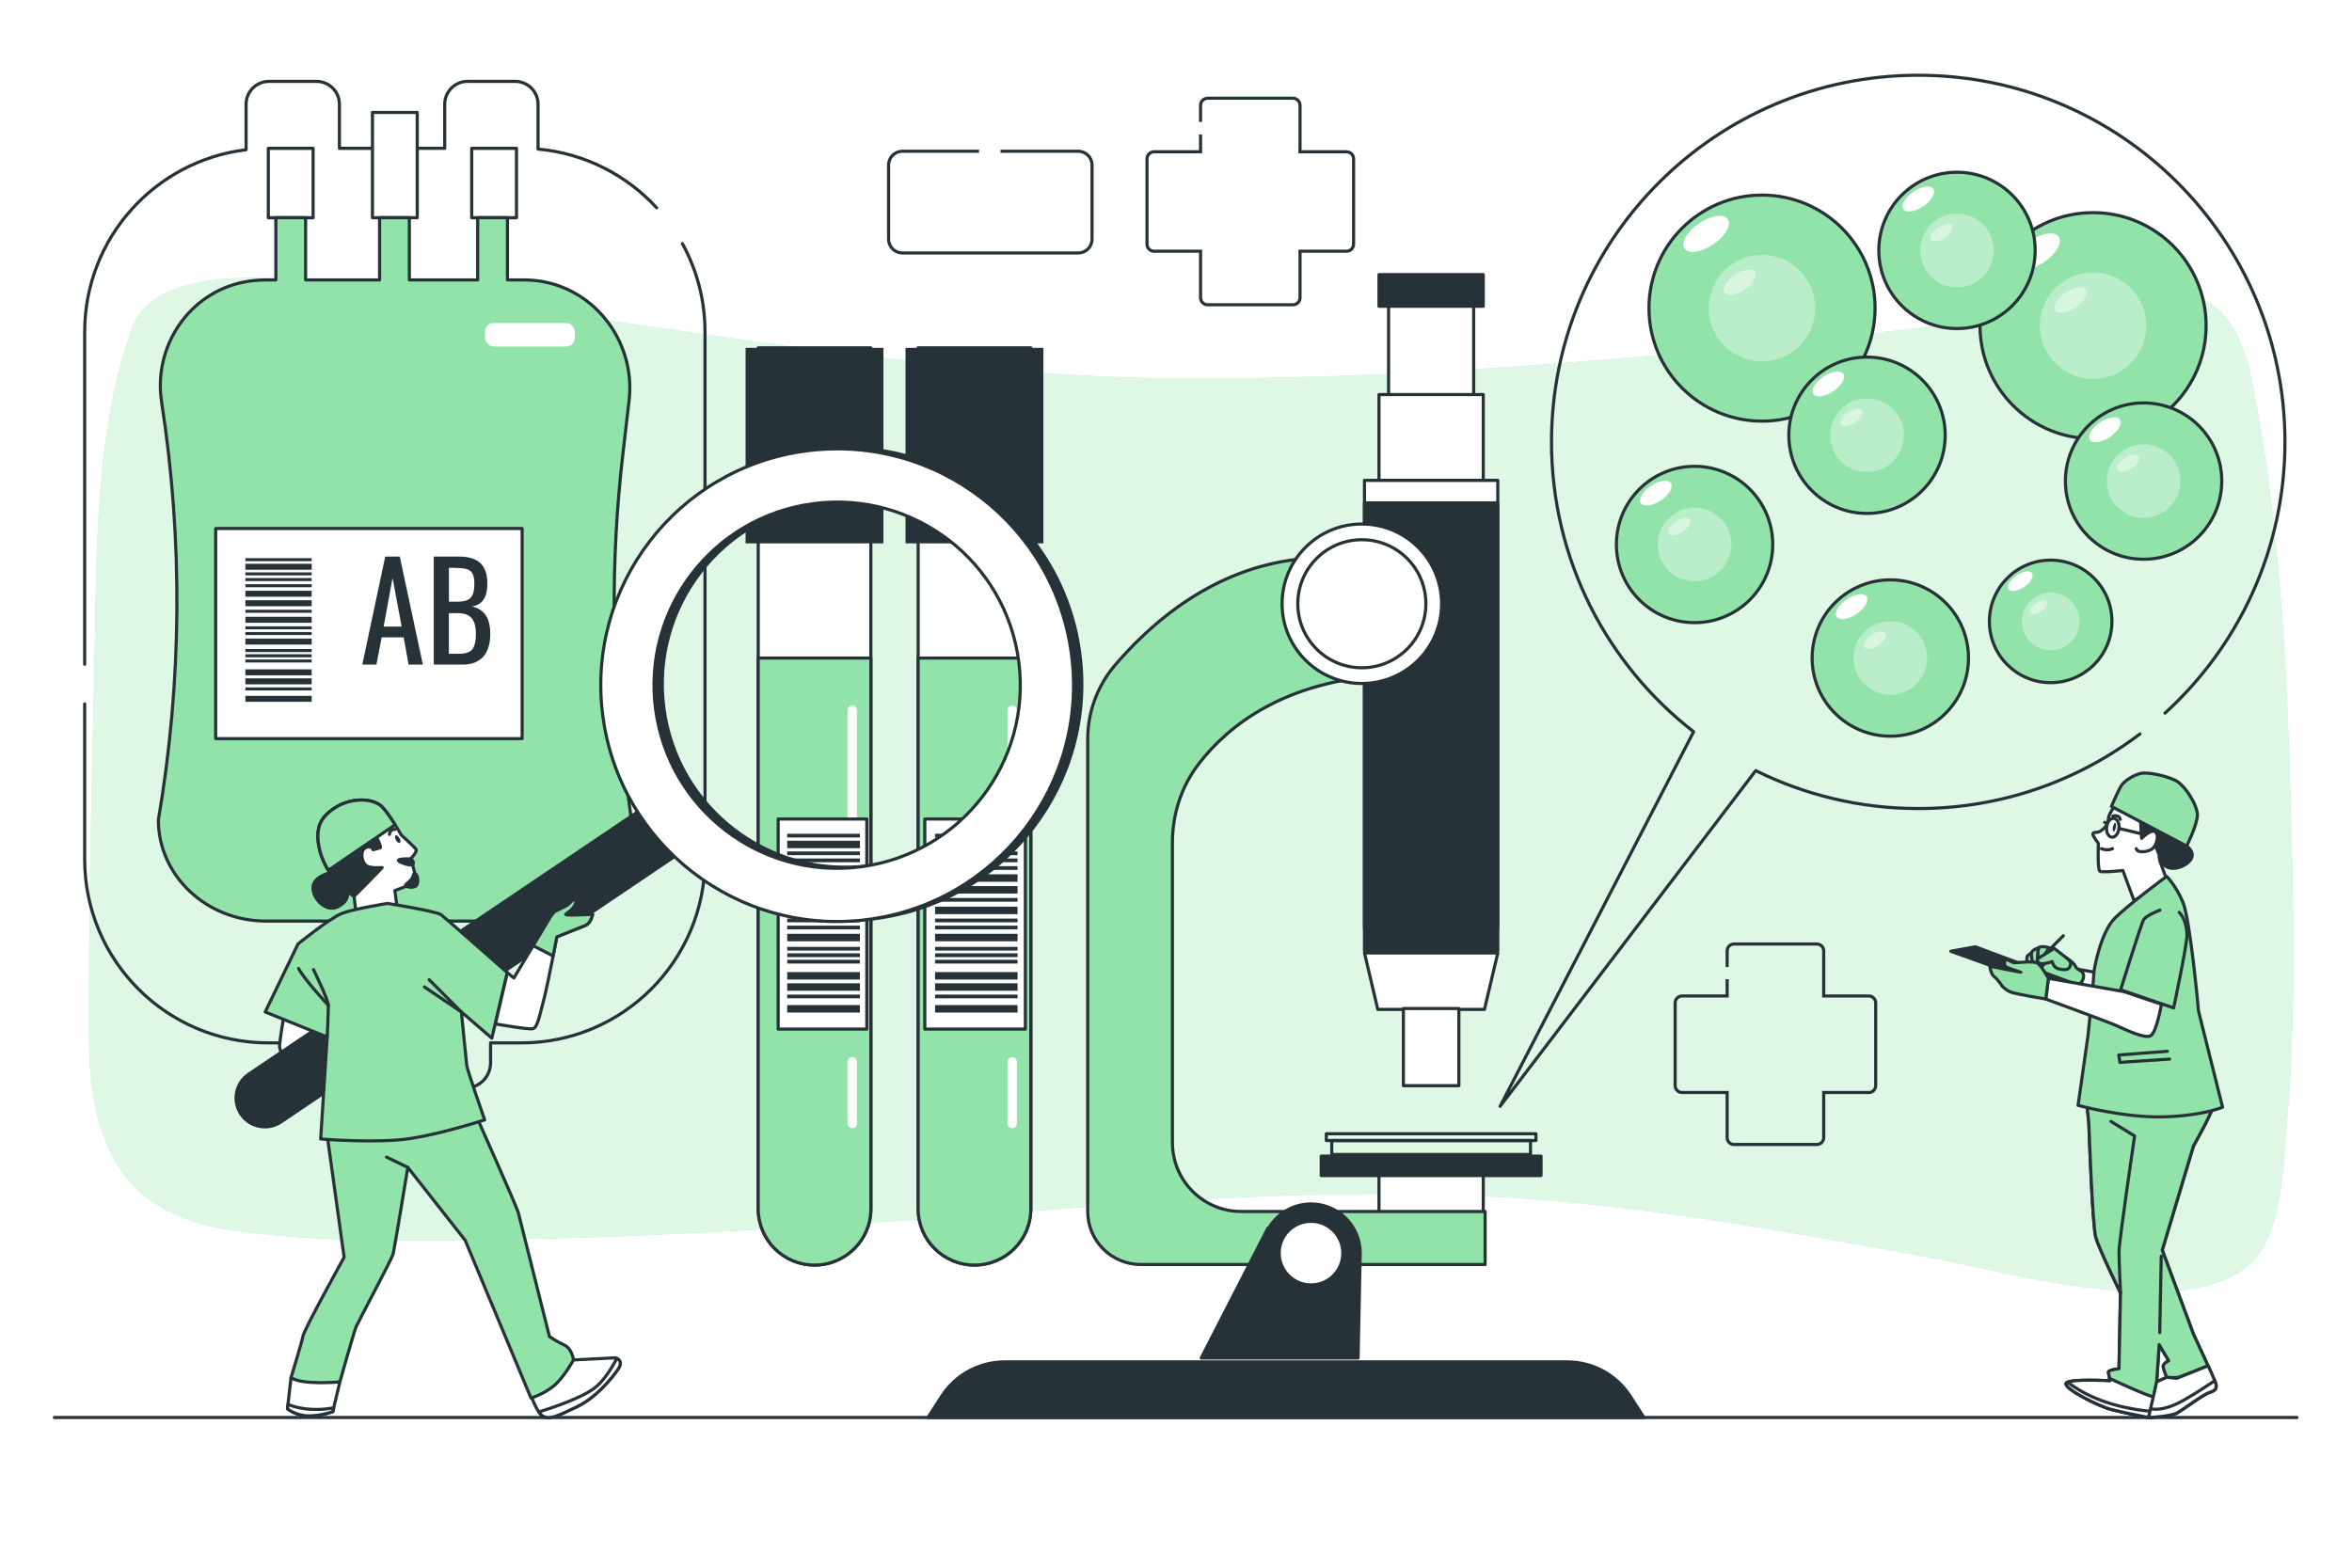 <svg class="animated" id="freepik_stories-blood-research" xmlns="http://www.w3.org/2000/svg" viewBox="0 0 750 500" version="1.1" xmlns:xlink="http://www.w3.org/1999/xlink" xmlns:svgjs="http://svgjs.com/svgjs"><style>svg#freepik_stories-blood-research:not(.animated) .animable {opacity: 0;}svg#freepik_stories-blood-research.animated #freepik--Blood_Cells--inject-37 {animation: 1.5s Infinite  linear floating;animation-delay: 0s;}svg#freepik_stories-blood-research.animated #freepik--Symbols--inject-37 {animation: 1s 1 forwards cubic-bezier(.36,-0.01,.5,1.38) slideDown,1.5s Infinite  linear shake;animation-delay: 0s,1s;}            @keyframes floating {                0% {                    opacity: 1;                    transform: translateY(0px);                }                50% {                    transform: translateY(-10px);                }                100% {                    opacity: 1;                    transform: translateY(0px);                }            }                    @keyframes slideDown {                0% {                    opacity: 0;                    transform: translateY(-30px);                }                100% {                    opacity: 1;                    transform: translateY(0);                }            }                    @keyframes shake {                10%, 90% {                    transform: translate3d(-1px, 0, 0);                  }                  20%, 80% {                    transform: translate3d(2px, 0, 0);                  }                  30%, 50%, 70% {                    transform: translate3d(-4px, 0, 0);                  }                  40%, 60% {                    transform: translate3d(4px, 0, 0);                  }            }        </style><g id="freepik--background-simple--inject-37" class="animable" style="transform-origin: 379.848px 250.316px;"><g id="el198vti0djgb" class="animable" style="transform-origin: 379.848px 250.316px;"><path d="M687.38,93.33c-12.06,1.25-26.77,5.09-33.32,5.96-34.45,4.58-68.99,8.57-103.58,11.93-56.24,5.46-112.77,9.52-169.31,9.52-84.13,0-166.95-17.18-250.2-26.92-19.8-2.31-79.4-15.31-88.92,11.01-12.35,34.13-11.15,75.42-12.01,111.31-.92,38.29-1.79,76.54-1.63,114.8,.06,13.1,1.49,26.59,7.65,38.15,7.71,14.48,21.7,20.89,37.25,23.18,28.14,4.13,56.68,3.5,85.03,3.11,38.32-.54,76.61-2.74,114.85-5.13,66.19-4.13,133.44-11.92,199.82-8.76,46.6,2.22,92.53,10.52,138.34,18.84,18.56,3.37,36.8,8.39,55.58,10.48,15.21,1.69,38.44,3.48,50.74-7.87,10.33-9.53,10.39-32.26,11.53-44.94,2.44-27.32,2.36-54.89,1.73-82.29-1.18-51.34-2.79-104.75-13.07-155.24-3.49-17.12-11.57-29.1-30.48-27.14Z" style="fill: rgb(146, 227, 169); transform-origin: 379.848px 250.316px;" id="elrotr5y6yb6" class="animable"></path><g id="el89di9vr1fnn"><path d="M687.38,93.33c-12.06,1.25-26.77,5.09-33.32,5.96-34.45,4.58-68.99,8.57-103.58,11.93-56.24,5.46-112.77,9.52-169.31,9.52-84.13,0-166.95-17.18-250.2-26.92-19.8-2.31-79.4-15.31-88.92,11.01-12.35,34.13-11.15,75.42-12.01,111.31-.92,38.29-1.79,76.54-1.63,114.8,.06,13.1,1.49,26.59,7.65,38.15,7.71,14.48,21.7,20.89,37.25,23.18,28.14,4.13,56.68,3.5,85.03,3.11,38.32-.54,76.61-2.74,114.85-5.13,66.19-4.13,133.44-11.92,199.82-8.76,46.6,2.22,92.53,10.52,138.34,18.84,18.56,3.37,36.8,8.39,55.58,10.48,15.21,1.69,38.44,3.48,50.74-7.87,10.33-9.53,10.39-32.26,11.53-44.94,2.44-27.32,2.36-54.89,1.73-82.29-1.18-51.34-2.79-104.75-13.07-155.24-3.49-17.12-11.57-29.1-30.48-27.14Z" style="fill: rgb(255, 255, 255); opacity: 0.7; transform-origin: 379.848px 250.316px;" class="animable"></path></g></g></g><g id="freepik--Floor--inject-37" class="animable" style="transform-origin: 374.885px 452.1px;"><line x1="17.34" y1="452.1" x2="732.43" y2="452.1" style="fill: none; stroke: rgb(38, 50, 56); stroke-linecap: round; stroke-linejoin: round; transform-origin: 374.885px 452.1px;" id="elggpdokl0b28" class="animable"></line></g><g id="freepik--Zoom--inject-37" class="animable" style="transform-origin: 603.48px 188.435px;"><path d="M690.37,227.44c23.5-21.39,38.25-52.22,38.25-86.5,0-64.58-52.35-116.94-116.94-116.94s-116.94,52.35-116.94,116.94c0,37.6,17.75,71.05,45.32,92.44l-61.72,119.49,81.52-107.08c15.62,7.73,33.2,12.09,51.81,12.09,26.58,0,51.09-8.87,70.73-23.81" style="fill: none; stroke: rgb(38, 50, 56); stroke-linecap: round; stroke-linejoin: round; transform-origin: 603.48px 188.435px;" id="el2smukm8m74w" class="animable"></path></g><g id="freepik--Blood_Cells--inject-37" class="animable animator-active" style="transform-origin: 611.95px 144.865px;"><g id="el0eqcm1ko9ut6" class="animable" style="transform-origin: 611.95px 144.865px;"><g id="elavukndn07pr" class="animable" style="transform-origin: 561.87px 98.27px;"><circle cx="561.87" cy="98.27" r="36.05" style="fill: rgb(146, 227, 169); stroke: rgb(38, 50, 56); stroke-linecap: round; stroke-linejoin: round; transform-origin: 561.87px 98.27px;" id="elsa1vtk7hjr" class="animable"></circle><g id="elf22aqjcybf"><circle cx="561.87" cy="98.27" r="16.98" style="fill: rgb(255, 255, 255); opacity: 0.37; transform-origin: 561.87px 98.27px;" class="animable"></circle></g><path d="M550.93,69.92c1.26,1.85-.81,5.45-4.61,8.03-3.8,2.58-7.91,3.17-9.16,1.32-1.26-1.85,.81-5.45,4.61-8.03,3.8-2.58,7.91-3.17,9.16-1.32Z" style="fill: rgb(255, 255, 255); transform-origin: 544.045px 74.595px;" id="elr64r1gw9anj" class="animable"></path><g id="el0ooyty07n6c"><path d="M559.66,86.71c.89,1.31-.57,3.86-3.27,5.69-2.7,1.83-5.6,2.25-6.49,.93-.89-1.31,.57-3.86,3.27-5.69,2.7-1.83,5.6-2.25,6.49-.93Z" style="fill: rgb(255, 255, 255); opacity: 0.43; transform-origin: 554.78px 90.02px;" class="animable"></path></g></g><g id="elaksfitkujqh" class="animable" style="transform-origin: 667.43px 103.87px;"><circle cx="667.43" cy="103.87" r="36.05" style="fill: rgb(146, 227, 169); stroke: rgb(38, 50, 56); stroke-linecap: round; stroke-linejoin: round; transform-origin: 667.43px 103.87px;" id="elw8wdgamuas9" class="animable"></circle><g id="eltv1wqbfk9wm"><circle cx="667.43" cy="103.87" r="16.98" style="fill: rgb(255, 255, 255); opacity: 0.37; transform-origin: 667.43px 103.87px;" class="animable"></circle></g><path d="M656.49,75.52c1.26,1.85-.81,5.45-4.61,8.03-3.8,2.58-7.91,3.17-9.16,1.32-1.26-1.85,.81-5.45,4.61-8.03s7.91-3.17,9.16-1.32Z" style="fill: rgb(255, 255, 255); transform-origin: 649.605px 80.195px;" id="elwhl3zgezc9o" class="animable"></path><g id="elbw8v9e5wio9"><path d="M665.22,92.31c.89,1.31-.57,3.86-3.27,5.69-2.7,1.83-5.6,2.25-6.49,.93-.89-1.31,.57-3.86,3.27-5.69,2.7-1.83,5.6-2.25,6.49-.93Z" style="fill: rgb(255, 255, 255); opacity: 0.43; transform-origin: 660.34px 95.62px;" class="animable"></path></g></g><g id="el6hecvzuygdr" class="animable" style="transform-origin: 595.35px 138.82px;"><circle cx="595.35" cy="138.82" r="24.93" style="fill: rgb(146, 227, 169); stroke: rgb(38, 50, 56); stroke-linecap: round; stroke-linejoin: round; transform-origin: 595.35px 138.82px;" id="el1odmcfjpohp" class="animable"></circle><g id="el0npi2xcpaxb"><circle cx="595.35" cy="138.82" r="11.74" style="fill: rgb(255, 255, 255); opacity: 0.37; transform-origin: 595.35px 138.82px;" class="animable"></circle></g><path d="M587.78,119.22c.87,1.28-.56,3.77-3.19,5.55-2.63,1.78-5.47,2.19-6.34,.91-.87-1.28,.56-3.77,3.19-5.55s5.47-2.19,6.34-.91Z" style="fill: rgb(255, 255, 255); transform-origin: 583.015px 122.45px;" id="el4pvvyolhisi" class="animable"></path><g id="elu7cv7mg7dz"><path d="M593.82,130.82c.62,.91-.4,2.67-2.26,3.93-1.86,1.26-3.87,1.55-4.49,.65-.62-.91,.4-2.67,2.26-3.93,1.86-1.26,3.87-1.55,4.49-.65Z" style="fill: rgb(255, 255, 255); opacity: 0.43; transform-origin: 590.445px 133.11px;" class="animable"></path></g></g><g id="eldz147kqe5nw" class="animable" style="transform-origin: 653.91px 198.19px;"><g id="elqprg8pvlvs"><circle cx="653.91" cy="198.19" r="19.54" style="fill: rgb(146, 227, 169); stroke: rgb(38, 50, 56); stroke-linecap: round; stroke-linejoin: round; transform-origin: 653.91px 198.19px; transform: rotate(-75.15deg);" class="animable"></circle></g><g id="elzf2q8rycy89"><circle cx="653.91" cy="198.19" r="9.2" style="fill: rgb(255, 255, 255); opacity: 0.37; transform-origin: 653.91px 198.19px; transform: rotate(-75.07deg);" class="animable"></circle></g><path d="M647.98,182.83c.68,1-.44,2.95-2.5,4.35-2.06,1.4-4.29,1.72-4.97,.71-.68-1,.44-2.95,2.5-4.35,2.06-1.4,4.29-1.72,4.97-.71Z" style="fill: rgb(255, 255, 255); transform-origin: 644.245px 185.36px;" id="ellsdk493lgcc" class="animable"></path><g id="elqqz5s8x9zxd"><path d="M652.71,191.93c.48,.71-.31,2.09-1.77,3.08-1.46,.99-3.04,1.22-3.52,.51s.31-2.09,1.77-3.08c1.46-.99,3.04-1.22,3.52-.51Z" style="fill: rgb(255, 255, 255); opacity: 0.43; transform-origin: 650.065px 193.725px;" class="animable"></path></g></g><g id="el8yt8vv6oqw4" class="animable" style="transform-origin: 624.04px 79.86px;"><g id="elwbzpbg4sitj"><circle cx="624.04" cy="79.86" r="24.93" style="fill: rgb(146, 227, 169); stroke: rgb(38, 50, 56); stroke-linecap: round; stroke-linejoin: round; transform-origin: 624.04px 79.86px; transform: rotate(-22.87deg);" class="animable"></circle></g><g id="el4v9adgkcxj4"><circle cx="624.04" cy="79.86" r="11.74" style="fill: rgb(255, 255, 255); opacity: 0.37; transform-origin: 624.04px 79.86px; transform: rotate(-22.67deg);" class="animable"></circle></g><path d="M616.47,60.26c.87,1.28-.56,3.77-3.19,5.55-2.63,1.78-5.47,2.19-6.34,.91-.87-1.28,.56-3.77,3.19-5.55s5.47-2.19,6.34-.91Z" style="fill: rgb(255, 255, 255); transform-origin: 611.705px 63.49px;" id="eli7yxi7hyy2" class="animable"></path><g id="el8wppioqr98"><path d="M622.51,71.87c.62,.91-.4,2.67-2.26,3.93-1.86,1.26-3.87,1.55-4.49,.65-.62-.91,.4-2.67,2.26-3.93,1.86-1.26,3.87-1.55,4.49-.65Z" style="fill: rgb(255, 255, 255); opacity: 0.43; transform-origin: 619.135px 74.16px;" class="animable"></path></g></g><g id="eloktbdciphkf" class="animable" style="transform-origin: 683.54px 153.44px;"><circle cx="683.54" cy="153.44" r="24.93" style="fill: rgb(146, 227, 169); stroke: rgb(38, 50, 56); stroke-linecap: round; stroke-linejoin: round; transform-origin: 683.54px 153.44px;" id="el5waogpj5tpo" class="animable"></circle><g id="eldfj5rfmdqes"><circle cx="683.54" cy="153.44" r="11.74" style="fill: rgb(255, 255, 255); opacity: 0.37; transform-origin: 683.54px 153.44px;" class="animable"></circle></g><path d="M675.97,133.84c.87,1.28-.56,3.77-3.19,5.55-2.63,1.78-5.47,2.19-6.34,.91-.87-1.28,.56-3.77,3.19-5.55,2.63-1.78,5.47-2.19,6.34-.91Z" style="fill: rgb(255, 255, 255); transform-origin: 671.205px 137.07px;" id="el5qxjr2qhzxx" class="animable"></path><g id="el1e0dlmdl582"><path d="M682.01,145.45c.62,.91-.4,2.67-2.26,3.93-1.86,1.26-3.87,1.55-4.49,.65-.62-.91,.4-2.67,2.26-3.93,1.86-1.26,3.87-1.55,4.49-.65Z" style="fill: rgb(255, 255, 255); opacity: 0.43; transform-origin: 678.635px 147.74px;" class="animable"></path></g></g><g id="el9z5sodh6mz9" class="animable" style="transform-origin: 540.36px 173.66px;"><circle cx="540.36" cy="173.66" r="24.93" style="fill: rgb(146, 227, 169); stroke: rgb(38, 50, 56); stroke-linecap: round; stroke-linejoin: round; transform-origin: 540.36px 173.66px;" id="elp2w7s9couuc" class="animable"></circle><g id="el24c3s2a979a"><circle cx="540.36" cy="173.66" r="11.74" style="fill: rgb(255, 255, 255); opacity: 0.37; transform-origin: 540.36px 173.66px;" class="animable"></circle></g><path d="M532.79,154.05c.87,1.28-.56,3.77-3.19,5.55-2.63,1.78-5.47,2.19-6.34,.91-.87-1.28,.56-3.77,3.19-5.55,2.63-1.78,5.47-2.19,6.34-.91Z" style="fill: rgb(255, 255, 255); transform-origin: 528.025px 157.28px;" id="el371dot4vj6e" class="animable"></path><g id="el07uswgjg1eq8"><path d="M538.83,165.66c.62,.91-.4,2.67-2.26,3.93s-3.87,1.55-4.49,.65c-.62-.91,.4-2.67,2.26-3.93s3.87-1.55,4.49-.65Z" style="fill: rgb(255, 255, 255); opacity: 0.43; transform-origin: 535.455px 167.95px;" class="animable"></path></g></g><g id="elxddoablocrq" class="animable" style="transform-origin: 602.78px 209.87px;"><g id="el9sjl20hxb6t"><circle cx="602.78" cy="209.87" r="24.93" style="fill: rgb(146, 227, 169); stroke: rgb(38, 50, 56); stroke-linecap: round; stroke-linejoin: round; transform-origin: 602.78px 209.87px; transform: rotate(-22.87deg);" class="animable"></circle></g><g id="elkrdkpieh8gc"><circle cx="602.78" cy="209.87" r="11.74" style="fill: rgb(255, 255, 255); opacity: 0.37; transform-origin: 602.78px 209.87px; transform: rotate(-45deg);" class="animable"></circle></g><path d="M595.21,190.27c.87,1.28-.56,3.77-3.19,5.55-2.63,1.78-5.47,2.19-6.34,.91-.87-1.28,.56-3.77,3.19-5.55s5.47-2.19,6.34-.91Z" style="fill: rgb(255, 255, 255); transform-origin: 590.445px 193.5px;" id="elhu281v57ci" class="animable"></path><g id="elklldb2rh5ma"><path d="M601.25,201.87c.62,.91-.4,2.67-2.26,3.93-1.86,1.26-3.87,1.55-4.49,.65-.62-.91,.4-2.67,2.26-3.93,1.86-1.26,3.87-1.55,4.49-.65Z" style="fill: rgb(255, 255, 255); opacity: 0.43; transform-origin: 597.875px 204.16px;" class="animable"></path></g></g></g></g><g id="freepik--Microscope--inject-37" class="animable" style="transform-origin: 410.065px 269.845px;"><g id="elt7lp6nt0nh9" class="animable" style="transform-origin: 410.065px 269.845px;"><g id="elqrsk6jt7li"><rect x="439.73" y="372.04" width="33.25" height="28.89" style="fill: rgb(255, 255, 255); stroke: rgb(38, 50, 56); stroke-linecap: round; stroke-linejoin: round; transform-origin: 456.355px 386.485px; transform: rotate(180deg);" class="animable"></rect></g><path d="M442.79,181.23v34.13c-33.17,1.59-51.18,16.17-60.47,28.17-5.57,7.19-8.46,16.09-8.46,25.19v95.72c0,12.13,9.83,21.96,21.96,21.96h77.75v16.9h-109.82c-9.33,0-16.9-7.56-16.9-16.9h0V235.67c0-8.74,3.19-17.16,8.91-23.77,42.29-48.87,87.04-30.68,87.04-30.68Z" style="fill: rgb(146, 227, 169); stroke: rgb(38, 50, 56); stroke-linecap: round; stroke-linejoin: round; transform-origin: 410.21px 290.604px;" id="elk47psxoyuc" class="animable"></path><g id="elzel1gd6u5uh"><rect x="442.79" y="91.27" width="27.13" height="124.1" style="fill: rgb(255, 255, 255); stroke: rgb(38, 50, 56); stroke-linecap: round; stroke-linejoin: round; transform-origin: 456.355px 153.32px; transform: rotate(180deg);" class="animable"></rect></g><g id="el3vif7qwl86f"><rect x="439.73" y="125.84" width="33.25" height="124.1" style="fill: rgb(255, 255, 255); stroke: rgb(38, 50, 56); stroke-linecap: round; stroke-linejoin: round; transform-origin: 456.355px 187.89px; transform: rotate(180deg);" class="animable"></rect></g><g id="eloq9k6sh142i"><rect x="439.73" y="87.59" width="33.25" height="10.08" style="fill: rgb(38, 50, 56); stroke: rgb(38, 50, 56); stroke-linecap: round; stroke-linejoin: round; transform-origin: 456.355px 92.63px; transform: rotate(180deg);" class="animable"></rect></g><g id="elv9uhd571qkc" class="animable" style="transform-origin: 456.355px 364.91px;"><rect x="424.67" y="363.78" width="63.37" height="4.44" style="fill: none; stroke: rgb(38, 50, 56); stroke-linecap: round; stroke-linejoin: round; transform-origin: 456.355px 366px;" id="ely59lrrxqied" class="animable"></rect><rect x="422.93" y="361.6" width="66.85" height="2.15" style="fill: none; stroke: rgb(38, 50, 56); stroke-linecap: round; stroke-linejoin: round; transform-origin: 456.355px 362.675px;" id="elkcth8u0tqdo" class="animable"></rect></g><g id="elokwau7z0eu"><rect x="421.31" y="368.73" width="70.09" height="6.2" style="fill: rgb(38, 50, 56); stroke: rgb(38, 50, 56); stroke-linecap: round; stroke-linejoin: round; transform-origin: 456.355px 371.83px; transform: rotate(180deg);" class="animable"></rect></g><g id="eldqf7sb5dfrn"><rect x="435.1" y="153.21" width="42.51" height="142.83" style="fill: rgb(255, 255, 255); stroke: rgb(38, 50, 56); stroke-linecap: round; stroke-linejoin: round; transform-origin: 456.355px 224.625px; transform: rotate(180deg);" class="animable"></rect></g><g id="el356nexwdkuj"><rect x="435.1" y="160.41" width="42.51" height="142.83" style="fill: rgb(38, 50, 56); stroke: rgb(38, 50, 56); stroke-linecap: round; stroke-linejoin: round; transform-origin: 456.355px 231.825px; transform: rotate(180deg);" class="animable"></rect></g><polygon points="439.35 321.94 473.36 321.94 477.61 303.93 435.1 303.93 439.35 321.94" style="fill: rgb(255, 255, 255); stroke: rgb(38, 50, 56); stroke-linecap: round; stroke-linejoin: round; transform-origin: 456.355px 312.935px;" id="elt5pg4pb79le" class="animable"></polygon><g id="el4ensh2cgwhi"><rect x="447.51" y="321.66" width="17.69" height="24.61" style="fill: rgb(255, 255, 255); stroke: rgb(38, 50, 56); stroke-linecap: round; stroke-linejoin: round; transform-origin: 456.355px 333.965px; transform: rotate(180deg);" class="animable"></rect></g><g id="elflif4k6stup"><circle cx="434.26" cy="192.56" r="25.43" style="fill: rgb(255, 255, 255); stroke: rgb(38, 50, 56); stroke-linecap: round; stroke-linejoin: round; transform-origin: 434.26px 192.56px; transform: rotate(-35.56deg);" class="animable"></circle></g><path d="M413.84,192.56c0-11.28,9.14-20.42,20.42-20.42s20.42,9.14,20.42,20.42-9.14,20.42-20.42,20.42-20.42-9.14-20.42-20.42Z" style="fill: rgb(255, 255, 255); stroke: rgb(38, 50, 56); stroke-linecap: round; stroke-linejoin: round; transform-origin: 434.26px 192.56px;" id="elomvgjj80x" class="animable"></path><path d="M404.32,391.69l.21,.06c2.73-4.64,7.75-7.76,13.52-7.76,8.66,0,15.69,7.02,15.69,15.69l-.68,33.44h-50.01l21.27-41.43Z" style="fill: rgb(38, 50, 56); stroke: rgb(38, 50, 56); stroke-linecap: round; stroke-linejoin: round; transform-origin: 408.395px 408.555px;" id="elewsfrwtvvqd" class="animable"></path><path d="M407.9,399.67c0-5.61,4.54-10.15,10.15-10.15s10.15,4.55,10.15,10.15-4.54,10.15-10.15,10.15-10.15-4.55-10.15-10.15Z" style="fill: rgb(255, 255, 255); stroke: rgb(38, 50, 56); stroke-linecap: round; stroke-linejoin: round; transform-origin: 418.05px 399.67px;" id="ellv5ma5mal" class="animable"></path><path d="M295.92,452.1h228.29l-4.38-6.8c-4.38-6.81-11.93-10.93-20.03-10.93h-179.47c-8.1,0-15.64,4.12-20.03,10.93l-4.38,6.8Z" style="fill: rgb(38, 50, 56); stroke: rgb(38, 50, 56); stroke-linecap: round; stroke-linejoin: round; transform-origin: 410.065px 443.235px;" id="el6rd2ojtsos" class="animable"></path></g></g><g id="freepik--Test_tubes--inject-37" class="animable" style="transform-origin: 285.23px 257.21px;"><g id="eliyz4re14ay" class="animable" style="transform-origin: 259.73px 257.21px;"><g id="elr9pea2kx23" class="animable" style="transform-origin: 259.73px 257.21px;"><path d="M241.78,110.94h35.92V385.52c0,9.91-8.05,17.96-17.96,17.96h0c-9.91,0-17.96-8.05-17.96-17.96V110.94h0Z" style="fill: rgb(255, 255, 255); stroke: rgb(38, 50, 56); stroke-linecap: round; stroke-linejoin: round; transform-origin: 259.74px 257.21px;" id="elmgfyozgdacj" class="animable"></path><path d="M241.78,209.88v175.64c0,9.92,8.04,17.96,17.96,17.96h0c9.92,0,17.96-8.04,17.96-17.96V209.88h-35.92Z" style="fill: rgb(146, 227, 169); stroke: rgb(38, 50, 56); stroke-linecap: round; stroke-linejoin: round; transform-origin: 259.74px 306.68px;" id="el6ne90pz9z2" class="animable"></path><rect x="237.75" y="110.94" width="43.96" height="62.36" style="fill: rgb(38, 50, 56); transform-origin: 259.73px 142.12px;" id="elc0anh88306e" class="animable"></rect><g id="elo481vct9xnb" class="animable" style="transform-origin: 271.75px 292.43px;"><line x1="271.75" y1="338.63" x2="271.75" y2="358.32" style="fill: none; stroke: rgb(255, 255, 255); stroke-linecap: round; stroke-miterlimit: 10; stroke-width: 3px; transform-origin: 271.75px 348.475px;" id="el8wyybn99bw5" class="animable"></line><line x1="271.75" y1="226.54" x2="271.75" y2="315.15" style="fill: none; stroke: rgb(255, 255, 255); stroke-linecap: round; stroke-miterlimit: 10; stroke-width: 3px; transform-origin: 271.75px 270.845px;" id="elipspbm967os" class="animable"></line></g></g><g id="el33uzg08delt" class="animable" style="transform-origin: 262.275px 294.72px;"><rect x="248.14" y="261.22" width="28.27" height="67" style="fill: rgb(255, 255, 255); stroke: rgb(38, 50, 56); stroke-linecap: round; stroke-linejoin: round; transform-origin: 262.275px 294.72px;" id="el12szfsjo8mt" class="animable"></rect><rect x="251.02" y="265.92" width="23.18" height="1.19" style="fill: rgb(38, 50, 56); transform-origin: 262.61px 266.515px;" id="elsxura3e6xql" class="animable"></rect><rect x="251.02" y="271.56" width="23.18" height="1.19" style="fill: rgb(38, 50, 56); transform-origin: 262.61px 272.155px;" id="elea6hj1x6vki" class="animable"></rect><rect x="251.02" y="273.81" width="23.18" height="1.19" style="fill: rgb(38, 50, 56); transform-origin: 262.61px 274.405px;" id="el12dtuehqogdf" class="animable"></rect><rect x="251.02" y="276.25" width="23.18" height="1.19" style="fill: rgb(38, 50, 56); transform-origin: 262.61px 276.845px;" id="el5gfjzfe1i99" class="animable"></rect><rect x="251.02" y="286.4" width="23.18" height="1.19" style="fill: rgb(38, 50, 56); transform-origin: 262.61px 286.995px;" id="elehungk4yh3r" class="animable"></rect><rect x="251.02" y="292.97" width="23.18" height="1.19" style="fill: rgb(38, 50, 56); transform-origin: 262.61px 293.565px;" id="elx7jbvwkbjvj" class="animable"></rect><rect x="251.02" y="295.23" width="23.18" height="1.19" style="fill: rgb(38, 50, 56); transform-origin: 262.61px 295.825px;" id="ell1h5g5llqte" class="animable"></rect><rect x="251.02" y="304.06" width="23.18" height="1.19" style="fill: rgb(38, 50, 56); transform-origin: 262.61px 304.655px;" id="eld2au2xmm3m" class="animable"></rect><rect x="251.02" y="306.12" width="23.18" height="1.19" style="fill: rgb(38, 50, 56); transform-origin: 262.61px 306.715px;" id="elsv04y0cp8z" class="animable"></rect><rect x="251.02" y="317.21" width="23.18" height="1.19" style="fill: rgb(38, 50, 56); transform-origin: 262.61px 317.805px;" id="el7k46os0nu2s" class="animable"></rect><rect x="251.02" y="301.99" width="23.18" height="1.19" style="fill: rgb(38, 50, 56); transform-origin: 262.61px 302.585px;" id="el1xiz7z13sjm" class="animable"></rect><rect x="251.02" y="268.14" width="23.18" height="2.38" style="fill: rgb(38, 50, 56); transform-origin: 262.61px 269.33px;" id="el1xx6uk4bz8b" class="animable"></rect><rect x="251.02" y="278.85" width="23.18" height="2.38" style="fill: rgb(38, 50, 56); transform-origin: 262.61px 280.04px;" id="el8sslbdvdhsq" class="animable"></rect><rect x="251.02" y="282.61" width="23.18" height="2.38" style="fill: rgb(38, 50, 56); transform-origin: 262.61px 283.8px;" id="elg5y2ar0ssss" class="animable"></rect><rect x="251.02" y="289.18" width="23.18" height="2.38" style="fill: rgb(38, 50, 56); transform-origin: 262.61px 290.37px;" id="elu8yyi1t52k" class="animable"></rect><rect x="251.02" y="297.83" width="23.18" height="2.38" style="fill: rgb(38, 50, 56); transform-origin: 262.61px 299.02px;" id="eldeyukaq3x8c" class="animable"></rect><rect x="251.02" y="310.04" width="23.18" height="2.38" style="fill: rgb(38, 50, 56); transform-origin: 262.61px 311.23px;" id="elud3qw963rbh" class="animable"></rect><rect x="251.02" y="313.61" width="23.18" height="2.38" style="fill: rgb(38, 50, 56); transform-origin: 262.61px 314.8px;" id="elzoxc3rggutm" class="animable"></rect><rect x="251.02" y="320.56" width="23.18" height="2.38" style="fill: rgb(38, 50, 56); transform-origin: 262.61px 321.75px;" id="elmahursyrd9" class="animable"></rect></g></g><g id="eltoh5k6287q" class="animable" style="transform-origin: 310.73px 257.21px;"><g id="eld7kd5sd6jf6" class="animable" style="transform-origin: 310.73px 257.21px;"><path d="M292.78,110.94h35.92V385.52c0,9.91-8.05,17.96-17.96,17.96h0c-9.91,0-17.96-8.05-17.96-17.96V110.94h0Z" style="fill: rgb(255, 255, 255); stroke: rgb(38, 50, 56); stroke-linecap: round; stroke-linejoin: round; transform-origin: 310.74px 257.21px;" id="eljowqfnya0h" class="animable"></path><path d="M292.78,209.88v175.64c0,9.92,8.04,17.96,17.96,17.96h0c9.92,0,17.96-8.04,17.96-17.96V209.88h-35.92Z" style="fill: rgb(146, 227, 169); stroke: rgb(38, 50, 56); stroke-linecap: round; stroke-linejoin: round; transform-origin: 310.74px 306.68px;" id="elgpcijcn6wfm" class="animable"></path><rect x="288.75" y="110.94" width="43.96" height="62.36" style="fill: rgb(38, 50, 56); transform-origin: 310.73px 142.12px;" id="elu9iy86z0t4m" class="animable"></rect><g id="elbz16uejo5wl" class="animable" style="transform-origin: 322.75px 292.43px;"><line x1="322.75" y1="338.63" x2="322.75" y2="358.32" style="fill: none; stroke: rgb(255, 255, 255); stroke-linecap: round; stroke-miterlimit: 10; stroke-width: 3px; transform-origin: 322.75px 348.475px;" id="elucguyixgvo" class="animable"></line><line x1="322.75" y1="226.54" x2="322.75" y2="315.15" style="fill: none; stroke: rgb(255, 255, 255); stroke-linecap: round; stroke-miterlimit: 10; stroke-width: 3px; transform-origin: 322.75px 270.845px;" id="eltdmp164lmj" class="animable"></line></g></g><g id="elj0tipylst7d" class="animable" style="transform-origin: 310.935px 294.72px;"><rect x="294.9" y="261.22" width="32.07" height="67" style="fill: rgb(255, 255, 255); stroke: rgb(38, 50, 56); stroke-linecap: round; stroke-linejoin: round; transform-origin: 310.935px 294.72px;" id="elpgnk2rmxtdj" class="animable"></rect><rect x="298.17" y="265.92" width="26.3" height="1.19" style="fill: rgb(38, 50, 56); transform-origin: 311.32px 266.515px;" id="elip5sircyrkm" class="animable"></rect><rect x="298.17" y="271.56" width="26.3" height="1.19" style="fill: rgb(38, 50, 56); transform-origin: 311.32px 272.155px;" id="elgpic3k708yi" class="animable"></rect><rect x="298.17" y="273.81" width="26.3" height="1.19" style="fill: rgb(38, 50, 56); transform-origin: 311.32px 274.405px;" id="elvqqdzatmqa" class="animable"></rect><rect x="298.17" y="276.25" width="26.3" height="1.19" style="fill: rgb(38, 50, 56); transform-origin: 311.32px 276.845px;" id="elg7hrhjdj4ir" class="animable"></rect><rect x="298.17" y="286.4" width="26.3" height="1.19" style="fill: rgb(38, 50, 56); transform-origin: 311.32px 286.995px;" id="elk99h6qitux" class="animable"></rect><rect x="298.17" y="292.97" width="26.3" height="1.19" style="fill: rgb(38, 50, 56); transform-origin: 311.32px 293.565px;" id="el74lo8vesb6h" class="animable"></rect><rect x="298.17" y="295.23" width="26.3" height="1.19" style="fill: rgb(38, 50, 56); transform-origin: 311.32px 295.825px;" id="el649195hhxx4" class="animable"></rect><rect x="298.17" y="304.06" width="26.3" height="1.19" style="fill: rgb(38, 50, 56); transform-origin: 311.32px 304.655px;" id="ell8ltra3da7" class="animable"></rect><rect x="298.17" y="306.12" width="26.3" height="1.19" style="fill: rgb(38, 50, 56); transform-origin: 311.32px 306.715px;" id="ellfl9hg9pv1e" class="animable"></rect><rect x="298.17" y="317.21" width="26.3" height="1.19" style="fill: rgb(38, 50, 56); transform-origin: 311.32px 317.805px;" id="el02o4privryvg" class="animable"></rect><rect x="298.17" y="301.99" width="26.3" height="1.19" style="fill: rgb(38, 50, 56); transform-origin: 311.32px 302.585px;" id="eldbr50vzm00e" class="animable"></rect><rect x="298.17" y="268.14" width="26.3" height="2.38" style="fill: rgb(38, 50, 56); transform-origin: 311.32px 269.33px;" id="elcl5plms3t6l" class="animable"></rect><rect x="298.17" y="278.85" width="26.3" height="2.38" style="fill: rgb(38, 50, 56); transform-origin: 311.32px 280.04px;" id="elvf8rc7ugi7o" class="animable"></rect><rect x="298.17" y="282.61" width="26.3" height="2.38" style="fill: rgb(38, 50, 56); transform-origin: 311.32px 283.8px;" id="elgind1wyhyaj" class="animable"></rect><rect x="298.17" y="289.18" width="26.3" height="2.38" style="fill: rgb(38, 50, 56); transform-origin: 311.32px 290.37px;" id="el9lpbvlz55k4" class="animable"></rect><rect x="298.17" y="297.83" width="26.3" height="2.38" style="fill: rgb(38, 50, 56); transform-origin: 311.32px 299.02px;" id="elqjrkdpirs0p" class="animable"></rect><rect x="298.17" y="310.04" width="26.3" height="2.38" style="fill: rgb(38, 50, 56); transform-origin: 311.32px 311.23px;" id="elwmg7ya9rir" class="animable"></rect><rect x="298.17" y="313.61" width="26.3" height="2.38" style="fill: rgb(38, 50, 56); transform-origin: 311.32px 314.8px;" id="elp32ktsqj1ob" class="animable"></rect><rect x="298.17" y="320.56" width="26.3" height="2.38" style="fill: rgb(38, 50, 56); transform-origin: 311.32px 321.75px;" id="el08660cs2kisn" class="animable"></rect></g></g></g><g id="freepik--Blood_Bag--inject-37" class="animable" style="transform-origin: 125.905px 186.49px;"><g id="elf4e7q5kuw1q" class="animable" style="transform-origin: 125.905px 186.49px;"><rect x="85.56" y="47.31" width="14.28" height="22.14" style="fill: none; stroke: rgb(38, 50, 56); stroke-linecap: round; stroke-linejoin: round; transform-origin: 92.7px 58.38px;" id="el9gi7rceek25" class="animable"></rect><rect x="150.42" y="47.31" width="14.28" height="22.14" style="fill: none; stroke: rgb(38, 50, 56); stroke-linecap: round; stroke-linejoin: round; transform-origin: 157.56px 58.38px;" id="elecdogvmomak" class="animable"></rect><rect x="118.77" y="35.86" width="14.28" height="33.58" style="fill: none; stroke: rgb(38, 50, 56); stroke-linecap: round; stroke-linejoin: round; transform-origin: 125.91px 52.65px;" id="ela4bet58a0wh" class="animable"></rect><path d="M27,224.5v49.56c0,32.34,26.22,58.56,58.56,58.56h9.82v6.36c0,4.45,3.61,8.05,8.05,8.05h44.95c4.45,0,8.05-3.61,8.05-8.05v-6.36h9.82c32.34,0,58.56-26.22,58.56-58.56V105.87c0-10.2-2.61-19.79-7.2-28.15m-99.04-30.41h-10.34v-14.04c0-4.04-3.27-7.31-7.31-7.31h-15.14c-4.04,0-7.31,3.27-7.31,7.31v14.49c-29,3.5-51.47,28.18-51.47,58.12v105.99M209.38,66.26c-9.58-10.42-22.89-17.36-37.81-18.71v-14.29c0-4.04-3.27-7.31-7.31-7.31h-15.14c-4.04,0-7.31,3.27-7.31,7.31v14.04h-8.42m12.41,291.48h-39.79v-6h39.79v6Z" style="fill: none; stroke: rgb(38, 50, 56); stroke-linecap: round; stroke-linejoin: round; transform-origin: 125.905px 186.49px;" id="el0uq5y19q0a0k" class="animable"></path><path d="M198.62,144.83l1.98-17.07c2.27-19.54-12.19-37.5-31.84-38.44-.59-.03-1.17-.04-1.77-.04h-5.18v-19.85h-9.49v19.85h-21.79v-19.85h-9.49v19.85h-23.59v-19.85h-9.49v19.85h-3.13c-2.4,0-4.75,.23-7.01,.67-17.58,3.43-29.02,20.57-26.29,38.27h0c6.84,44.22,6.49,89.16-1.03,133.28h0c0,17.82,15.37,32.27,34.33,32.27h82.17c18.96,0,34.33-14.45,34.33-32.27l-1.87-14.05c-4.52-34.04-4.81-68.52-.84-102.63Z" style="fill: rgb(146, 227, 169); stroke: rgb(38, 50, 56); stroke-linecap: round; stroke-linejoin: round; transform-origin: 125.915px 181.6px;" id="elxpuf1prw2x" class="animable"></path><rect x="68.77" y="168.57" width="97.73" height="67.02" style="fill: rgb(255, 255, 255); stroke: rgb(38, 50, 56); stroke-linecap: round; stroke-linejoin: round; transform-origin: 117.635px 202.08px;" id="eluzf6vvywu4j" class="animable"></rect><g id="elswisyjlmxh" class="animable" style="transform-origin: 88.82px 200.93px;"><rect x="78.25" y="178.02" width="21.14" height=".96" style="fill: rgb(38, 50, 56); transform-origin: 88.82px 178.5px;" id="elucbou4iu757" class="animable"></rect><rect x="78.25" y="182.55" width="21.14" height=".96" style="fill: rgb(38, 50, 56); transform-origin: 88.82px 183.03px;" id="el6gdd3ut8lfw" class="animable"></rect><rect x="78.25" y="184.37" width="21.14" height=".96" style="fill: rgb(38, 50, 56); transform-origin: 88.82px 184.85px;" id="el4j8vsjhowpx" class="animable"></rect><rect x="78.25" y="186.33" width="21.14" height=".96" style="fill: rgb(38, 50, 56); transform-origin: 88.82px 186.81px;" id="elzlggj3pcbzm" class="animable"></rect><rect x="78.25" y="194.48" width="21.14" height=".96" style="fill: rgb(38, 50, 56); transform-origin: 88.82px 194.96px;" id="elccg0kdr2jdl" class="animable"></rect><rect x="78.25" y="199.76" width="21.14" height=".96" style="fill: rgb(38, 50, 56); transform-origin: 88.82px 200.24px;" id="el7i8jc5zdo47" class="animable"></rect><rect x="78.25" y="201.58" width="21.14" height=".96" style="fill: rgb(38, 50, 56); transform-origin: 88.82px 202.06px;" id="el0po47bp7en5" class="animable"></rect><rect x="78.25" y="208.67" width="21.14" height=".96" style="fill: rgb(38, 50, 56); transform-origin: 88.82px 209.15px;" id="eldsciznix36c" class="animable"></rect><rect x="78.25" y="210.33" width="21.14" height=".96" style="fill: rgb(38, 50, 56); transform-origin: 88.82px 210.81px;" id="elf8l6w9rd7v" class="animable"></rect><rect x="78.25" y="219.24" width="21.14" height=".96" style="fill: rgb(38, 50, 56); transform-origin: 88.82px 219.72px;" id="elhakuqdwi38" class="animable"></rect><rect x="78.25" y="207.01" width="21.14" height=".96" style="fill: rgb(38, 50, 56); transform-origin: 88.82px 207.49px;" id="elo1izwvyvd9" class="animable"></rect><rect x="78.25" y="179.81" width="21.14" height="1.91" style="fill: rgb(38, 50, 56); transform-origin: 88.82px 180.765px;" id="eltett4be85i" class="animable"></rect><rect x="78.25" y="188.42" width="21.14" height="1.91" style="fill: rgb(38, 50, 56); transform-origin: 88.82px 189.375px;" id="el7b1u5yk6n7d" class="animable"></rect><rect x="78.25" y="191.44" width="21.14" height="1.91" style="fill: rgb(38, 50, 56); transform-origin: 88.82px 192.395px;" id="el8dpqlf8hw2x" class="animable"></rect><rect x="78.25" y="196.72" width="21.14" height="1.91" style="fill: rgb(38, 50, 56); transform-origin: 88.82px 197.675px;" id="elk3cd8j1qraj" class="animable"></rect><rect x="78.25" y="203.67" width="21.14" height="1.91" style="fill: rgb(38, 50, 56); transform-origin: 88.82px 204.625px;" id="elxz9qjjpnvga" class="animable"></rect><rect x="78.25" y="213.48" width="21.14" height="1.91" style="fill: rgb(38, 50, 56); transform-origin: 88.82px 214.435px;" id="elik1tb04nlqf" class="animable"></rect><rect x="78.25" y="216.35" width="21.14" height="1.91" style="fill: rgb(38, 50, 56); transform-origin: 88.82px 217.305px;" id="elxgwm6107lwn" class="animable"></rect><rect x="78.25" y="221.93" width="21.14" height="1.91" style="fill: rgb(38, 50, 56); transform-origin: 88.82px 222.885px;" id="el519mtpd9zsq" class="animable"></rect></g><g id="eltgj4mq1uzur" class="animable" style="transform-origin: 135.935px 194.74px;"><path d="M115.53,211.96l7.31-34.45h4.64l7.36,34.45h-4.55l-1.57-8.68h-7.02l-1.66,8.68h-4.51Zm6.8-12.12h5.74l-2.89-15.52-2.85,15.52Z" style="fill: rgb(38, 50, 56); transform-origin: 125.185px 194.735px;" id="ele77nrs29tbp" class="animable"></path><path d="M138.32,211.96v-34.45h7.91c1.56,0,2.91,.17,4.06,.51,1.15,.34,2.11,.87,2.87,1.57,.77,.71,1.33,1.61,1.7,2.7,.37,1.09,.55,2.38,.55,3.85s-.18,2.64-.53,3.68c-.36,1.04-.89,1.85-1.62,2.45-.72,.6-1.65,.98-2.79,1.15,1.39,.31,2.51,.84,3.36,1.6,.85,.75,1.48,1.72,1.89,2.89,.41,1.18,.62,2.59,.62,4.23,0,1.48-.17,2.82-.51,4.04-.34,1.22-.87,2.25-1.59,3.11-.72,.85-1.64,1.51-2.76,1.98-1.12,.47-2.45,.7-3.98,.7h-9.19Zm4.81-20.07h2.85c1.36,0,2.42-.19,3.19-.57,.77-.38,1.3-1,1.62-1.85,.31-.85,.47-1.96,.47-3.32,0-1.59-.24-2.74-.72-3.44-.48-.71-1.23-1.16-2.25-1.34-1.02-.18-2.35-.28-4-.28h-1.15v10.8Zm0,16.63h3.23c2.15,0,3.59-.5,4.32-1.51,.72-1.01,1.08-2.63,1.08-4.87,0-1.45-.19-2.66-.57-3.64-.38-.98-.99-1.72-1.83-2.21-.84-.5-1.96-.74-3.38-.74h-2.85v12.97Z" style="fill: rgb(38, 50, 56); transform-origin: 147.325px 194.74px;" id="el7kpqqhdxrg" class="animable"></path></g><rect x="154.66" y="103.01" width="28.63" height="7.5" rx="2.74" ry="2.74" style="fill: rgb(255, 255, 255); transform-origin: 168.975px 106.76px;" id="eldjy02wrhraa" class="animable"></rect></g></g><g id="freepik--Symbols--inject-37" class="animable" style="transform-origin: 440.735px 198.18px;"><path d="M382.83,42.89v5.52h-14.81c-1.25,0-2.27,1.02-2.27,2.27v27.18c0,1.25,1.02,2.27,2.27,2.27h14.81v14.81c0,1.25,1.02,2.27,2.27,2.27h27.18c1.25,0,2.27-1.02,2.27-2.27v-14.81h14.81c1.25,0,2.27-1.02,2.27-2.27v-27.18c0-1.25-1.02-2.27-2.27-2.27h-14.81v-14.81c0-1.25-1.02-2.27-2.27-2.27h-27.18c-1.25,0-2.27,1.02-2.27,2.27v5.31" style="fill: none; stroke: rgb(38, 50, 56); stroke-miterlimit: 10; transform-origin: 398.69px 64.27px;" id="ela30m1o38eh" class="animable"></path><path d="M550.75,312.3v5.36h-14.38c-1.22,0-2.2,.99-2.2,2.2v26.39c0,1.22,.99,2.2,2.2,2.2h14.38v14.38c0,1.22,.99,2.2,2.2,2.2h26.39c1.22,0,2.2-.99,2.2-2.2v-14.38h14.38c1.22,0,2.2-.99,2.2-2.2v-26.39c0-1.22-.99-2.2-2.2-2.2h-14.38v-14.38c0-1.22-.99-2.2-2.2-2.2h-26.39c-1.22,0-2.2,.99-2.2,2.2v5.15" style="fill: none; stroke: rgb(38, 50, 56); stroke-miterlimit: 10; transform-origin: 566.145px 333.055px;" id="elwshcpeplcb7" class="animable"></path><path d="M319.04,48.24h24.78c2.43,0,4.41,1.97,4.41,4.41v23.62c0,2.43-1.97,4.41-4.41,4.41h-56.06c-2.43,0-4.41-1.97-4.41-4.41v-23.62c0-2.43,1.97-4.41,4.41-4.41h24.42" style="fill: none; stroke: rgb(38, 50, 56); stroke-miterlimit: 10; transform-origin: 315.79px 64.46px;" id="el5hgf4ulv4jw" class="animable"></path></g><g id="freepik--Character_2--inject-37" class="animable" style="transform-origin: 665.395px 349.334px;"><g id="elwhvwos07cmp" class="animable" style="transform-origin: 665.395px 349.334px;"><g id="el4no2v1d2v4t" class="animable" style="transform-origin: 665.395px 349.334px;"><g id="el6kawzqsveyc" class="animable" style="transform-origin: 684.032px 266.884px;"><path d="M681.19,249.04s-4.14,2.6-4.49,4.14c-.35,1.54-4.37,5.91-4.37,7.92s-1.65,3.43-2.6,4.02c-.95,.59-2.48,.12-2.36,.95,.12,.83,1.77,2.95,1.77,2.95,0,0-.07,1.64-.08,3.51,0,2.36,.09,5.09,.55,5.35,.83,.47,7.33-.24,7.33-.24l3.54,9.57,10.75-5.79-2.48-6.74s5.91-5.79,6.97-6.62c1.06-.83,4.14-6.14,3.19-8.98-.95-2.84-6.14-7.56-9.57-8.74-3.43-1.18-8.15-1.3-8.15-1.3Z" style="fill: rgb(255, 255, 255); stroke: rgb(38, 50, 56); stroke-linecap: round; stroke-linejoin: round; transform-origin: 683.226px 268.125px;" id="elju9zzcvdinl" class="animable"></path><path d="M697.26,269.84s2.36,1.54,1.65,3.66c-.71,2.13-5.2,4.49-8.03,2.95-2.84-1.54-2.36-3.78-2.36-3.78l-1.54-3.78s-3.78-.59-4.02-1.54c-.24-.95-.24-4.96-.47-5.67-.24-.71,14.77,8.15,14.77,8.15Z" style="fill: rgb(38, 50, 56); stroke: rgb(38, 50, 56); stroke-linecap: round; stroke-linejoin: round; transform-origin: 690.765px 269.292px;" id="elrbytdaewlx" class="animable"></path><path d="M673.28,257.2l23.99,12.64s3.43-6.85,3.43-9.93-3.9-9.57-7.21-11.11c-3.31-1.54-8.86-2.6-10.87-2.13-2.01,.47-5.2,2.24-6.26,4.02-1.06,1.77-3.07,6.5-3.07,6.5Z" style="fill: rgb(146, 227, 169); stroke: rgb(38, 50, 56); stroke-linecap: round; stroke-linejoin: round; transform-origin: 686.99px 258.199px;" id="elyncgtqqji9f" class="animable"></path><path d="M682.96,267.36s3.07-3.19,4.37-2.01c1.3,1.18,.24,4.37-.95,5.32-1.18,.95-4.73,1.65-5.2,0" style="fill: rgb(255, 255, 255); stroke: rgb(38, 50, 56); stroke-linecap: round; stroke-linejoin: round; transform-origin: 684.553px 268.375px;" id="el11b7dn8yttlr" class="animable"></path><path d="M674.69,263.9c-.14,.77-.47,1.35-.72,1.31-.26-.05-.35-.71-.2-1.48,.14-.77,.47-1.35,.73-1.31,.26,.05,.35,.71,.2,1.48Z" style="fill: rgb(38, 50, 56); transform-origin: 674.235px 263.815px;" id="el4npmpmo6sgy" class="animable"></path><path d="M675.69,264.22c-.18,1.66-1.2,2.9-2.29,2.79s-1.82-1.55-1.65-3.21c.18-1.66,1.2-2.9,2.29-2.79s1.82,1.55,1.65,3.21Z" style="fill: none; stroke: rgb(38, 50, 56); stroke-linecap: round; stroke-linejoin: round; transform-origin: 673.72px 264.01px;" id="elzodvzte96m" class="animable"></path><line x1="675.69" y1="264.22" x2="683.52" y2="266.08" style="fill: none; stroke: rgb(38, 50, 56); stroke-linecap: round; stroke-linejoin: round; transform-origin: 679.605px 265.15px;" id="el3givz2u7oiu" class="animable"></line><line x1="671.84" y1="262.53" x2="671.14" y2="262.28" style="fill: none; stroke: rgb(38, 50, 56); stroke-linecap: round; stroke-linejoin: round; transform-origin: 671.49px 262.405px;" id="el5ycgvm7o0io" class="animable"></line><path d="M673.75,260.27s2.01-.59,2.36,1.06" style="fill: none; stroke: rgb(38, 50, 56); stroke-linecap: round; stroke-linejoin: round; transform-origin: 674.93px 260.749px;" id="el5yzh9pnh9q9" class="animable"></path><path d="M670.09,270.67s1.89,.83,3.54,0" style="fill: none; stroke: rgb(38, 50, 56); stroke-linecap: round; stroke-linejoin: round; transform-origin: 671.86px 270.854px;" id="elmuch69pmun" class="animable"></path></g><path d="M699.43,425.49l-9.94-26.78,9.94-33.19s6.25-11.06,6.57-13.47c0,0-13.15,1.76-26.13,.64-12.99-1.12-15.23-2.08-15.23-2.08l.8,1.28,.64,6.25s1.12,32.71,2.24,36.56c1.12,3.85,7.86,17.64,7.86,17.64l-.48,24.21s-3.69,.32-3.37,1.28c.32,.96,.48,2.57,.48,2.57,0,0-13.15-.8-13.95,.8-.8,1.6,10.1,7.22,14.43,8.34,4.33,1.12,11.86,2.57,11.86,2.57,0,0,6.89-.32,8.98-1.44,2.08-1.12,8.34-5.93,10.42-6.57,2.08-.64,2.4-1.44,1.92-3.05-.48-1.6-7.05-15.55-7.05-15.55Zm-8.5,13.79s-2.57,1.12-3.21,1.44l.8-11.86,.53,.9,2.51,4.23s-1.92,.96-1.76,1.92c.16,.96,1.12,3.37,1.12,3.37Z" style="fill: rgb(255, 255, 255); stroke: rgb(38, 50, 56); stroke-linecap: round; stroke-linejoin: round; transform-origin: 682.742px 401.36px;" id="elbt1h2dv37gf" class="animable"></path><g id="ell9kiqhg6o3l" class="animable" style="transform-origin: 685.32px 398.07px;"><path d="M704.08,435.62c-1.86-4.18-4.65-10.13-4.65-10.13l-9.94-26.78,9.94-33.19s6.25-11.06,6.57-13.47c0,0-13.15,1.76-26.13,.64-12.99-1.12-15.23-2.08-15.23-2.08l.8,1.28,.64,6.25s1.12,32.71,2.24,36.56c1.12,3.85,7.86,17.64,7.86,17.64l-.48,24.21s-3.69,.32-3.37,1.28c.32,.96,.48,2.57,.48,2.57,0,0,4.65,2.08,6.89,3.21,2.24,1.12,7.05,1.92,7.05,1.92l.96-4.81,.8-11.86,.53,.9,2.51,4.23s-1.92,.96-1.76,1.92c.16,.96,1.12,3.37,1.12,3.37,0,0,3.05,.32,4.33-.16,.9-.34,5.91-2.34,8.82-3.5Z" style="fill: rgb(146, 227, 169); stroke: rgb(38, 50, 56); stroke-linecap: round; stroke-linejoin: round; transform-origin: 685.32px 398.07px;" id="el8a7ip5u2o6o" class="animable"></path><line x1="689.17" y1="400.64" x2="688.69" y2="425.01" style="fill: none; stroke: rgb(38, 50, 56); stroke-linecap: round; stroke-linejoin: round; transform-origin: 688.93px 412.825px;" id="ely8srw3bqkdq" class="animable"></line><path d="M673.14,357.67l7.54,4.65s-4.97,33.51-4.97,36.88,.48,13.15,.48,13.15" style="fill: none; stroke: rgb(38, 50, 56); stroke-linecap: round; stroke-linejoin: round; transform-origin: 676.91px 385.01px;" id="elf3kkvpms4br" class="animable"></path></g><g id="el636yca5zp6r" class="animable" style="transform-origin: 665.395px 317.881px;"><g id="elbk1zdge4pvp" class="animable" style="transform-origin: 658.029px 307.58px;"><polygon points="662.16 309.04 669.74 310.41 667.64 316.7 659.66 312.83 662.16 309.04" style="fill: rgb(255, 255, 255); stroke: rgb(38, 50, 56); stroke-linecap: round; stroke-linejoin: round; transform-origin: 664.7px 312.87px;" id="elpekl0l3ta1p" class="animable"></polygon><path d="M658.69,305.41s2.58,1.45,3.14,2.82c.56,1.37,2.74,1.21,2.58,3.23-.16,2.02-1.69,3.31-4.76,3.23-3.06-.08-8.47-4.11-9.11-4.84-.65-.73,2.98-4.35,4.03-4.6s4.11,.16,4.11,.16Z" style="fill: rgb(146, 227, 169); stroke: rgb(38, 50, 56); stroke-linecap: round; stroke-linejoin: round; transform-origin: 657.441px 309.931px;" id="elzdcfwoxw6yl" class="animable"></path><line x1="657.95" y1="298.46" x2="647.74" y2="308.66" style="fill: rgb(38, 50, 56); stroke: rgb(38, 50, 56); stroke-linecap: round; stroke-linejoin: round; transform-origin: 652.845px 303.56px;" id="elc3jd22saeft" class="animable"></line><path d="M653.48,302.28s-2.71-.8-3.35,0c-.64,.8-.16,5.1-.16,5.1l3.51-5.1Z" style="fill: rgb(146, 227, 169); stroke: rgb(38, 50, 56); stroke-linecap: round; stroke-linejoin: round; transform-origin: 651.639px 304.652px;" id="el75nr5im3f0t" class="animable"></path><path d="M648.68,303.66s-2.16,.63-2.33,1.59c-.16,.97,.32,3.39,.65,3.79,.32,.4,1.29-1.37,1.29-1.37,0,0-.19-2.38,.39-4.01Z" style="fill: rgb(146, 227, 169); stroke: rgb(38, 50, 56); stroke-linecap: round; stroke-linejoin: round; transform-origin: 647.499px 306.379px;" id="elzvkucp526ja" class="animable"></path><path d="M650.13,302.28s-2.16,.63-2.33,1.59c-.16,.97,.32,3.39,.65,3.79s1.29-1.37,1.29-1.37c0,0-.19-2.38,.39-4.01Z" style="fill: rgb(146, 227, 169); stroke: rgb(38, 50, 56); stroke-linecap: round; stroke-linejoin: round; transform-origin: 648.949px 304.999px;" id="elw6i7az2khkf" class="animable"></path><path d="M657.97,304.76l-2.92-2.29-5.36,3.35s-.25,1.42,1.22,1.52c1.47,.1,3.51-.64,3.51-.64,0,0,.31,1.81,1.85,2.25s3.98,.81,4.02-1.68c.02-.92-2.31-2.51-2.31-2.51Z" style="fill: rgb(146, 227, 169); stroke: rgb(38, 50, 56); stroke-linecap: round; stroke-linejoin: round; transform-origin: 654.982px 305.869px;" id="elvka24me5ha" class="animable"></path></g><path d="M690.88,279.53s-12.05,8.86-16.54,13.35-6.73,16.42-6.73,18.31-1.77,18.91-1.77,18.91l-3.19,22.45s14.77,4.02,27.29,3.66c12.52-.35,18.79-3.07,18.79-3.07l-7.68-30.72s-2.6-29.42-5.08-34.97c-2.48-5.55-5.08-7.92-5.08-7.92Z" style="fill: rgb(146, 227, 169); stroke: rgb(38, 50, 56); stroke-linecap: round; stroke-linejoin: round; transform-origin: 685.69px 317.881px;" id="el2pqmhjnt9al" class="animable"></path><polygon points="661.14 317.44 622.06 303.4 629.88 301.97 661.86 313.9 661.14 317.44" style="fill: rgb(38, 50, 56); stroke: rgb(38, 50, 56); stroke-linecap: round; stroke-linejoin: round; transform-origin: 641.96px 309.705px;" id="ell38rorwfqp" class="animable"></polygon><polyline points="691.12 335.3 675.64 336.48 675.99 338.84 691.83 337.78" style="fill: none; stroke: rgb(38, 50, 56); stroke-linecap: round; stroke-linejoin: round; transform-origin: 683.735px 337.07px;" id="elifbpt0qbdcr" class="animable"></polyline></g><path d="M688.75,290.28s-4.37,1.65-5.2,3.07c-.83,1.42-7.33,22.33-7.33,22.33l16.9,5.79s4.25-19.97,4.25-23.16-1.06-5.91-2.48-7.33" style="fill: rgb(146, 227, 169); stroke: rgb(38, 50, 56); stroke-linecap: round; stroke-linejoin: round; transform-origin: 686.795px 305.875px;" id="elsaklumzcn9f" class="animable"></path><path d="M652.36,318.64s19.38,7.09,22.33,8.39c2.95,1.3,9.22,4.37,11.11,3.31,1.89-1.06,3.43-10.04,3.43-10.04l-11.93-4.02-24.1-4.25-.83,6.62Z" style="fill: rgb(255, 255, 255); stroke: rgb(38, 50, 56); stroke-linecap: round; stroke-linejoin: round; transform-origin: 670.795px 321.294px;" id="elau97uqpiiw5" class="animable"></path><path d="M672.72,439.62c.07,.45,.1,.78,.1,.78,0,0-13.15-.8-13.95,.8-.8,1.6,10.1,7.22,14.43,8.34,4.33,1.12,11.86,2.57,11.86,2.57l1.6-6.57c-2.29-.43-12.01-4.96-14.05-5.91Z" style="fill: rgb(255, 255, 255); stroke: rgb(38, 50, 56); stroke-linecap: round; stroke-linejoin: round; transform-origin: 672.794px 445.865px;" id="elwe27jic6sch" class="animable"></path><path d="M685.16,452.1l.48-1.99c-14.4-1.37-22.67-6.41-26.3-9.28-.24,.11-.41,.23-.48,.37-.8,1.6,10.1,7.22,14.43,8.34,4.33,1.12,11.86,2.57,11.86,2.57Z" style="fill: rgb(255, 255, 255); stroke: rgb(38, 50, 56); stroke-linecap: round; stroke-linejoin: round; transform-origin: 672.229px 446.47px;" id="elssg7afhbip" class="animable"></path><g id="elplxcxfybx7g" class="animable" style="transform-origin: 695.918px 443.865px;"><path d="M704.57,444.09c2.08-.64,2.4-1.44,1.92-3.05-.18-.58-1.16-2.81-2.34-5.4l-.07-.02-9.94,3.98-3.21-.32-3.21,1.44-2.57,11.38s6.89-.32,8.98-1.44c2.08-1.12,8.34-5.93,10.42-6.57Z" style="fill: rgb(255, 255, 255); stroke: rgb(38, 50, 56); stroke-linecap: round; stroke-linejoin: round; transform-origin: 695.918px 443.86px;" id="elwezcxl65psh" class="animable"></path><path d="M706.49,441.04c-.04-.14-.13-.38-.26-.69-3.86,2.63-9.2,6.09-12.57,7.59-4.03,1.79-6.65,1.63-7.87,1.37l-.63,2.8s6.89-.32,8.98-1.44c2.08-1.12,8.34-5.93,10.42-6.57,2.08-.64,2.4-1.44,1.92-3.05Z" style="fill: rgb(255, 255, 255); stroke: rgb(38, 50, 56); stroke-linecap: round; stroke-linejoin: round; transform-origin: 695.918px 446.23px;" id="elhe4mv3nt1ar" class="animable"></path></g></g><path d="M653.19,312.02s-1.94-3.52-3.22-4.63-6.38-.32-7.5-.32-2.87-1.91-3.19-.48q-.32,1.44,.64,1.91c.96,.48,4.47,1.59,4.47,1.59l-9.89-1.91s.32,2.55,1.44,3.35c1.12,.8,2.55,3.03,2.55,3.03,0,0,1.12,1.28,2.87,1.91,1.75,.64,11,2.16,11,2.16l.83-6.62Z" style="fill: rgb(146, 227, 169); stroke: rgb(38, 50, 56); stroke-linecap: round; stroke-linejoin: round; transform-origin: 643.845px 312.344px;" id="el4tm0x814vn" class="animable"></path></g></g><g id="freepik--Character_1--inject-37" class="animable" style="transform-origin: 209.873px 297.464px;"><g id="elaoy3peddxl" class="animable" style="transform-origin: 209.873px 297.464px;"><path d="M90.38,324.94s-1.41,7.98-1.21,9.19c.2,1.21,2.32,6.26,6.36,6.67,4.04,.4,7.88-.61,7.88-.61l.91-11.71-13.94-3.53Z" style="fill: rgb(255, 255, 255); stroke: rgb(38, 50, 56); stroke-linecap: round; stroke-linejoin: round; transform-origin: 96.735px 332.917px;" id="elmz59f8kyba8" class="animable"></path><path d="M85.72,359.82c-3.52,.46-7.17-1.04-9.29-4.19-2.99-4.44-1.82-10.46,2.61-13.45l129.45-87.32c4.44-2.99,10.46-1.82,13.45,2.61,2.99,4.44,1.82,10.46-2.61,13.45l-129.45,87.32c-1.29,.87-2.71,1.39-4.16,1.58Z" style="fill: rgb(38, 50, 56); transform-origin: 149.185px 306.553px;" id="elredpuulikt" class="animable"></path><path d="M259.84,143.46c-41.28,5.39-70.37,43.22-64.98,84.49,5.39,41.28,43.22,70.37,84.49,64.98,41.28-5.39,70.37-43.22,64.98-84.49-5.39-41.28-43.22-70.37-84.49-64.98Zm17.31,132.65c-31.98,4.17-61.29-18.37-65.47-50.35-4.17-31.98,18.37-61.29,50.35-65.47,31.98-4.17,61.29,18.37,65.47,50.35s-18.37,61.29-50.35,65.47Z" style="fill: rgb(38, 50, 56); stroke: rgb(38, 50, 56); stroke-linecap: round; stroke-linejoin: round; transform-origin: 269.595px 218.195px;" id="elrrlzos1kfzp" class="animable"></path><g id="eln4pmiyekhv8" class="animable" style="transform-origin: 213.447px 297.634px;"><path d="M257.2,143.8c-41.28,5.39-70.37,43.22-64.98,84.49,5.39,41.28,43.22,70.37,84.49,64.98,41.28-5.39,70.37-43.22,64.98-84.49-5.39-41.28-43.22-70.37-84.49-64.98Zm17.31,132.65c-31.98,4.17-61.29-18.37-65.47-50.35-4.17-31.98,18.37-61.29,50.35-65.47,31.98-4.17,61.29,18.37,65.47,50.35,4.17,31.98-18.37,61.29-50.35,65.47Z" style="fill: rgb(255, 255, 255); stroke: rgb(38, 50, 56); stroke-linecap: round; stroke-linejoin: round; transform-origin: 266.955px 218.535px;" id="elf89cf0drc94" class="animable"></path><g id="el94d738acmt6" class="animable" style="transform-origin: 141.183px 353.641px;"><g id="elf1qfxabnsgi" class="animable" style="transform-origin: 116.499px 273.87px;"><path d="M108.82,256.56s-5.09,2.24-6.71,6.1c-1.63,3.87-.41,10.38,2.85,15.26s7.94,7.94,7.94,7.94l.81,6.71,13.02-2.24-.81-6.31s6.71-2.24,6.71-3.46-1.63-6.71-1.63-6.71c0,0,2.24-2.24,1.63-3.05-.61-.81-4.68-4.48-4.68-4.48,0,0-3.66-6.51-6.1-8.95-2.44-2.44-7.94-3.05-13.02-.81Z" style="fill: rgb(255, 255, 255); stroke: rgb(38, 50, 56); stroke-linecap: round; stroke-linejoin: round; transform-origin: 117.063px 273.87px;" id="elp81bmefh09" class="animable"></path><path d="M131.07,273.93s-4.39-.12-4.02,.53c.37,.66,4.02,1.87,4.61,1.21,.59-.66-.59-1.75-.59-1.75Z" style="fill: rgb(38, 50, 56); stroke: rgb(38, 50, 56); stroke-linecap: round; stroke-linejoin: round; transform-origin: 129.427px 274.89px;" id="eltbn22ealcon" class="animable"></path><path d="M131.94,278.76s-.15,1.05-.98,1.96-2.26,1.66-1.43,1.96c.83,.3,2.79,.6,3.39-.45,.6-1.05,.23-4.22-.98-3.46Z" style="fill: rgb(38, 50, 56); stroke: rgb(38, 50, 56); stroke-linecap: round; stroke-linejoin: round; transform-origin: 131.241px 280.808px;" id="el2xizcfcrfnm" class="animable"></path><path d="M121.84,276.7s-4.07,.41-5.29-.81-1.83-4.48,0-5.49c1.83-1.02,2.44,.61,2.44,.61,0,0,1.63-.41,2.24-.61,.61-.2-1.83-4.68-1.83-4.68l2.44-8.34c-2.44-2.44-7.94-3.05-13.02-.81,0,0-5.09,2.24-6.71,6.1-1.63,3.87-.41,10.38,2.85,15.26s7.94,7.94,7.94,7.94l3.26-3.26c3.26-3.26,5.7-5.9,5.7-5.9Z" style="fill: rgb(38, 50, 56); stroke: rgb(38, 50, 56); stroke-linecap: round; stroke-linejoin: round; transform-origin: 111.625px 270.525px;" id="elc94lbnssbsr" class="animable"></path><path d="M106.41,278.05s-6.8,1.17-6.61,5.25,4.56,7.39,7.51,6.09c6.64-2.94,2.01-8.03,1.24-9.39-.78-1.36-2.14-1.94-2.14-1.94Z" style="fill: rgb(38, 50, 56); stroke: rgb(38, 50, 56); stroke-linecap: round; stroke-linejoin: round; transform-origin: 105.317px 283.863px;" id="elznfpl17cxy8" class="animable"></path><path d="M125.99,263.06c-1.25-2-2.87-4.4-4.15-5.69-2.44-2.44-7.94-3.05-13.02-.81,0,0-5.09,2.24-6.71,6.1-1.59,3.77-.46,10.06,2.62,14.9l21.27-14.5Z" style="fill: rgb(146, 227, 169); stroke: rgb(38, 50, 56); stroke-linecap: round; stroke-linejoin: round; transform-origin: 113.696px 266.365px;" id="eld1jtcillavq" class="animable"></path><path d="M127.39,267.31c.38,.65,.44,1.33,.13,1.51s-.87-.2-1.25-.85-.44-1.33-.13-1.51c.31-.18,.87,.2,1.25,.85Z" style="fill: rgb(38, 50, 56); transform-origin: 126.83px 267.64px;" id="el0fgebgsths5p" class="animable"></path><path d="M124.17,266.12s.14-1.73,1.73-1.58" style="fill: none; stroke: rgb(38, 50, 56); stroke-linecap: round; stroke-linejoin: round; transform-origin: 125.035px 265.325px;" id="el871ejnw5tdk" class="animable"></path></g><g id="elc51girofo7s" class="animable" style="transform-origin: 144.738px 403.866px;"><g id="elyjuzi8ilbn" class="animable" style="transform-origin: 183.453px 442.586px;"><path d="M182.87,433.74l13.32-.68s2.93,.68,.9,3.61c-2.03,2.93-7,9.03-13.09,11.96-6.1,2.93-8.35,4.06-10.61,3.16-2.26-.9-4.29-7.45-4.29-7.45l13.77-10.61Z" style="fill: rgb(255, 255, 255); stroke: rgb(38, 50, 56); stroke-linecap: round; stroke-linejoin: round; transform-origin: 183.453px 442.576px;" id="elg8o1dzdg75" class="animable"></path><path d="M197.09,436.68c1.48-2.14,.32-3.08-.41-3.43-1.63,3.15-4.28,7.48-7.49,9.75-4.81,3.41-15.12,6.63-17.38,7.32,.5,.71,1.03,1.27,1.58,1.49,2.26,.9,4.52-.23,10.61-3.16,6.1-2.93,11.06-9.03,13.09-11.96Z" style="fill: rgb(255, 255, 255); stroke: rgb(38, 50, 56); stroke-linecap: round; stroke-linejoin: round; transform-origin: 184.808px 442.681px;" id="eln8lyq3146y" class="animable"></path></g><path d="M104.09,360.37l5.64,40.63s-12.64,22.8-13.09,25.06c-.45,2.26-3.84,13.32-3.84,13.32,0,0,4.51,2.71,6.32,2.71s9.26-1.35,9.26-1.35c0,0,4.51-16.03,5.19-17.61,.68-1.58,11.29-21.45,11.74-23.03,.45-1.58,4.74-27.77,4.74-27.77l18.29,23.25,20.99,50.34s4.29-1.35,7.45-4.06c3.16-2.71,6.1-8.13,6.1-8.13,0,0-.45-3.61-2.93-4.74-2.48-1.13-4.74-2.71-4.74-2.71,0,0-9.48-37.7-9.93-39.51-.45-1.81-13.54-31.15-13.54-31.15l-47.63,4.74Z" style="fill: rgb(146, 227, 169); stroke: rgb(38, 50, 56); stroke-linecap: round; stroke-linejoin: round; transform-origin: 137.84px 400.77px;" id="elexyuwse53q9" class="animable"></path><line x1="130.05" y1="372.34" x2="123.24" y2="369.04" style="fill: none; stroke: rgb(38, 50, 56); stroke-linecap: round; stroke-linejoin: round; transform-origin: 126.645px 370.69px;" id="elrwb78jqc4r" class="animable"></line><g id="elc7ziqj3frdi" class="animable" style="transform-origin: 100.025px 445.48px;"><path d="M92.8,439.38l-1.13,9.93s2.71,2.26,6.77,2.26,7.68-1.35,7.68-1.35l2.26-9.48s-11.96,1.13-15.58-1.35Z" style="fill: rgb(255, 255, 255); stroke: rgb(38, 50, 56); stroke-linecap: round; stroke-linejoin: round; transform-origin: 100.025px 445.475px;" id="eln2c1d49ngiq" class="animable"></path><path d="M91.83,447.91l-.16,1.41s2.71,2.26,6.77,2.26,7.68-1.35,7.68-1.35l.29-1.22c-7.09,1.3-12.11-.08-14.58-1.09Z" style="fill: rgb(255, 255, 255); stroke: rgb(38, 50, 56); stroke-linecap: round; stroke-linejoin: round; transform-origin: 99.04px 449.745px;" id="el0myprd2xondn" class="animable"></path></g></g><g id="elf8nky0ewkt" class="animable" style="transform-origin: 123.165px 326.016px;"><path d="M123.54,288.15s-10.84,1.71-14.64,3.23c-3.8,1.52-13.88,9.7-13.88,9.7l-10.46,21.68,19.78,7.99-2.09,32.52s18.26,1.52,28.91-.19c10.65-1.71,23.39-5.9,23.39-5.9,0,0-5.52-15.79-5.71-17.31s-1.71-17.12-1.71-17.12l9.7,8.37,4.94-20.92s-19.59-17.31-21.11-18.45-17.12-3.61-17.12-3.61Z" style="fill: rgb(146, 227, 169); stroke: rgb(38, 50, 56); stroke-linecap: round; stroke-linejoin: round; transform-origin: 123.165px 326.016px;" id="eltzqlu03apvq" class="animable"></path><path d="M104.34,330.75s.38-8.37,.38-10.08-4.75-11.41-4.75-11.41" style="fill: none; stroke: rgb(38, 50, 56); stroke-linecap: round; stroke-linejoin: round; transform-origin: 102.345px 320.005px;" id="elada30smh8xv" class="animable"></path><path d="M104.72,320.67s-7.8-8.37-9.51-11.79" style="fill: none; stroke: rgb(38, 50, 56); stroke-linecap: round; stroke-linejoin: round; transform-origin: 99.965px 314.775px;" id="ele21jp2tp3md" class="animable"></path><polyline points="136.86 312.49 147.13 322.76 135.34 314.78" style="fill: none; stroke: rgb(38, 50, 56); stroke-linecap: round; stroke-linejoin: round; transform-origin: 141.235px 317.625px;" id="elk62iugsydjg" class="animable"></polyline></g><g id="elc8whtr1takf" class="animable" style="transform-origin: 173.505px 307.497px;"><path d="M161.77,310.21l2.09,1.71,10.46-17.5s1.14-2.09,2.09-3.23c.95-1.14,3.99-1.71,5.33-3.23,1.33-1.52,2.47-1.52,1.71,.38-.76,1.9-2.47,2.66-3.04,3.23-.57,.57,8.18,1.14,8.18,1.14,0,0,0,.57-.76,1.52-.76,.95-1.71,1.14-1.71,1.14l-8.56,3.42s-2.66,14.26-4.18,20.16c-1.52,5.9-2.09,8.75-3.42,9.13-1.33,.38-11.98-1.52-11.98-1.52l3.8-16.36Z" style="fill: rgb(255, 255, 255); stroke: rgb(38, 50, 56); stroke-linecap: round; stroke-linejoin: round; transform-origin: 173.285px 307.497px;" id="elpo57qh55k6i" class="animable"></path><path d="M187.83,294.24c.76-.95,1.2-2.64,1.2-2.64,0,0-9.19,.55-8.62-.02,.57-.57,2.28-1.33,3.04-3.23,.76-1.9-.38-1.9-1.71-.38-1.33,1.52-4.37,2.09-5.33,3.23-.95,1.14-2.09,3.23-2.09,3.23l-4.3,7.19,6.36,3.29c.68-3.47,1.17-6.11,1.17-6.11l8.56-3.42s.95-.19,1.71-1.14Z" style="fill: rgb(146, 227, 169); stroke: rgb(38, 50, 56); stroke-linecap: round; stroke-linejoin: round; transform-origin: 179.525px 295.892px;" id="elon4st51drvl" class="animable"></path></g></g></g></g></g><defs>     <filter id="active" height="200%">         <feMorphology in="SourceAlpha" result="DILATED" operator="dilate" radius="2"></feMorphology>                <feFlood flood-color="#32DFEC" flood-opacity="1" result="PINK"></feFlood>        <feComposite in="PINK" in2="DILATED" operator="in" result="OUTLINE"></feComposite>        <feMerge>            <feMergeNode in="OUTLINE"></feMergeNode>            <feMergeNode in="SourceGraphic"></feMergeNode>        </feMerge>    </filter>    <filter id="hover" height="200%">        <feMorphology in="SourceAlpha" result="DILATED" operator="dilate" radius="2"></feMorphology>                <feFlood flood-color="#ff0000" flood-opacity="0.5" result="PINK"></feFlood>        <feComposite in="PINK" in2="DILATED" operator="in" result="OUTLINE"></feComposite>        <feMerge>            <feMergeNode in="OUTLINE"></feMergeNode>            <feMergeNode in="SourceGraphic"></feMergeNode>        </feMerge>            <feColorMatrix type="matrix" values="0   0   0   0   0                0   1   0   0   0                0   0   0   0   0                0   0   0   1   0 "></feColorMatrix>    </filter></defs></svg>